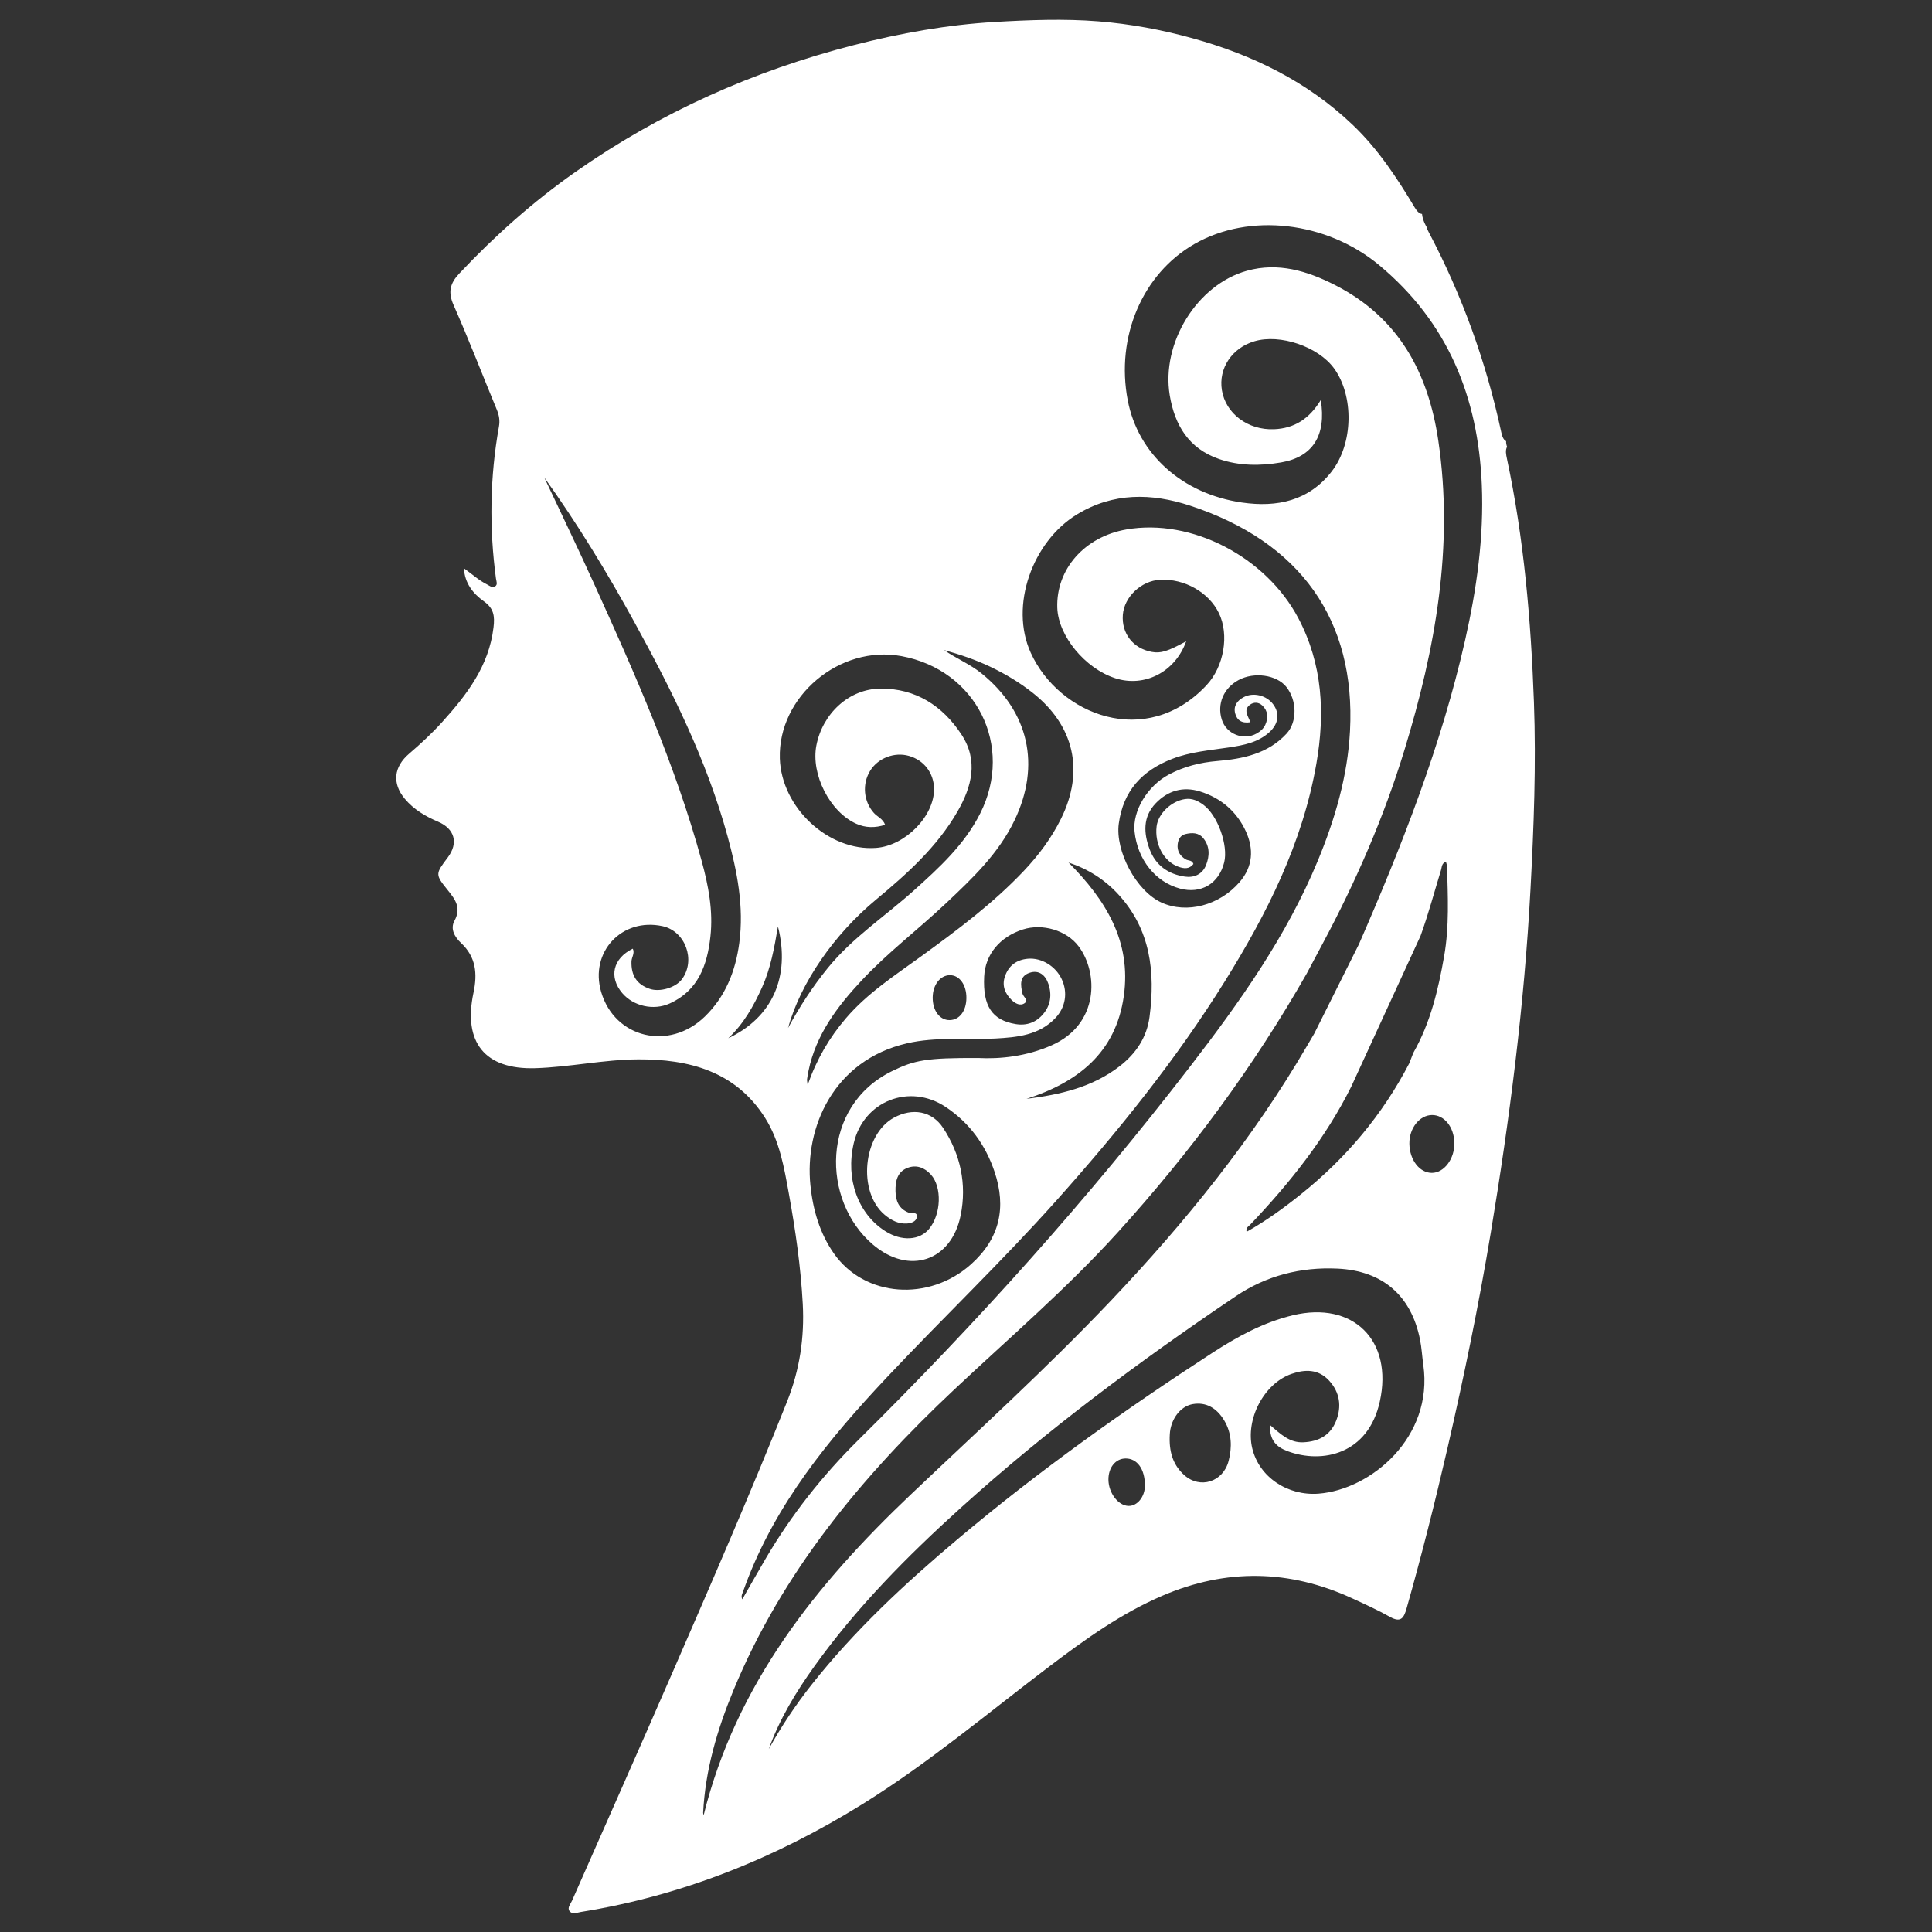 <?xml version="1.0"?>
<svg xmlns="http://www.w3.org/2000/svg" xmlns:xlink="http://www.w3.org/1999/xlink" version="1.1" id="Capa_1" x="0px" y="0px" viewBox="0 0 215.765 215.765" style="enable-background:new 0 0 215.765 215.765;" xml:space="preserve" width="512px" height="512px" class=""><rect x="0" y="0" width="215.765" height="215.765" fill="#333333" stroke="none"/><g transform="matrix(-0.98 0 0 0.98 213.555 2.21)"><g id="XMLID_40_">
	<path id="XMLID_216_" d="M171.288,83.634c-1.314-1.125-2.594-2.31-3.752-3.592   c-2.815-3.116-5.342-6.388-5.864-10.8c-0.155-1.308-0.035-2.167,1.111-2.981c1.231-0.874,2.178-2.081,2.26-3.756   c-0.894,0.634-1.677,1.364-2.634,1.843c-0.283,0.142-0.579,0.43-0.903,0.231c-0.346-0.213-0.157-0.581-0.114-0.897   c0.775-5.791,0.693-11.567-0.339-17.322c-0.121-0.676-0.025-1.279,0.236-1.909c1.648-3.982,3.194-8.008,4.937-11.947   c0.659-1.49,0.395-2.477-0.66-3.598c-4.027-4.278-8.382-8.162-13.195-11.543c-9.696-6.812-20.323-11.549-31.784-14.486   c-5.276-1.352-10.623-2.315-16.051-2.631c-3.923-0.229-7.888-0.381-11.794-0.07c-3.618,0.289-7.231,0.956-10.766,1.938   C75.14,4.013,68.934,7.04,63.757,11.977c-2.876,2.743-5.042,6.031-7.063,9.413c-0.277,0.463-0.541,0.703-0.834,0.738   c-0.039,0.412-0.177,0.859-0.442,1.347c-0.02,0.038-0.043,0.072-0.065,0.107c-0.042,0.174-0.12,0.36-0.229,0.566   c-3.808,7.2-6.551,14.792-8.27,22.753c-0.103,0.477-0.212,0.924-0.574,1.119c0.007,0.219-0.03,0.439-0.111,0.64   c0.218,0.394,0.12,0.869,0.015,1.364c-1.949,9.143-2.736,18.425-3.077,27.739c-0.261,7.112,0.014,14.223,0.394,21.337   c0.702,13.158,2.375,26.192,4.535,39.174c1.368,8.223,3.051,16.386,4.925,24.51c1.41,6.115,2.941,12.198,4.654,18.237   c0.315,1.109,0.651,1.682,1.901,0.979c1.385-0.78,2.841-1.439,4.287-2.105c7.161-3.299,14.367-3.424,21.629-0.312   c4.696,2.012,8.802,4.962,12.838,8.019c7.055,5.343,13.829,11.063,21.372,15.747c9.901,6.149,20.512,10.424,32.053,12.278   c0.438,0.07,0.996,0.33,1.318-0.1c0.282-0.376-0.117-0.795-0.281-1.167c-3.828-8.702-7.7-17.385-11.49-26.104   c-4.443-10.222-8.899-20.439-13.026-30.796c-1.434-3.6-1.992-7.29-1.784-11.134c0.228-4.215,0.828-8.381,1.579-12.528   c0.542-2.994,1.049-6.02,2.705-8.648c3.365-5.337,8.709-6.715,14.477-6.682c3.909,0.022,7.808,0.886,11.723,1.006   c5.762,0.177,8.238-2.963,7.039-8.596c-0.46-2.163-0.297-4.069,1.422-5.676c0.702-0.656,1.259-1.584,0.746-2.525   c-0.795-1.459-0.116-2.401,0.749-3.473c1.473-1.825,1.426-1.863,0.013-3.744c-1.237-1.647-0.792-3.265,1.109-4.074   c1.436-0.611,2.767-1.39,3.784-2.605C173.266,87,173.031,85.127,171.288,83.634z M105.053,73.732   c1.69-0.807,3.459-1.402,5.275-1.908c-1.379,0.964-2.959,1.598-4.277,2.667c-5.387,4.368-6.758,10.458-3.756,16.726   c1.823,3.807,4.814,6.635,7.815,9.465c3.167,2.986,6.651,5.627,9.631,8.814c2.777,2.97,5.187,6.168,6.036,10.275   c0.066,0.32,0.123,0.642,0.165,0.965c0.016,0.119-0.021,0.245-0.065,0.649c-1.044-2.965-2.481-5.395-4.355-7.59   c-2.469-2.89-5.629-4.919-8.651-7.116c-4.095-2.977-8.143-6-11.638-9.695c-1.685-1.781-3.136-3.726-4.225-5.924   c-2.703-5.451-1.511-10.65,3.265-14.398C101.755,75.5,103.357,74.541,105.053,73.732z M113.432,136.451   c0.071,0.492,0.626,0.685,1.102,0.721c0.994,0.074,1.821-0.373,2.555-0.986c3.12-2.606,2.495-9.145-1.05-11.074   c-2.109-1.147-4.318-0.767-5.595,1.158c-2.001,3.018-2.714,6.436-2.013,9.941c1.056,5.281,5.895,6.867,10.006,3.364   c5.898-5.026,5.95-15.768-2.154-19.754c-2.604-1.28-3.961-1.529-9.828-1.508c-2.539,0.133-5.523-0.184-8.388-1.449   c-5.405-2.387-5.345-8.253-3.069-11.279c1.382-1.838,4.135-2.627,6.341-1.921c2.647,0.847,4.3,2.857,4.421,5.375   c0.16,3.346-0.892,4.957-3.579,5.407c-1.24,0.208-2.322-0.167-3.142-1.137c-0.86-1.017-1.01-2.216-0.601-3.435   c0.331-0.984,1.06-1.642,2.159-1.268c1.178,0.401,1.01,1.404,0.8,2.361c-0.082,0.375-0.73,0.733-0.268,1.082   c0.512,0.387,1.106,0.044,1.513-0.356c0.746-0.733,1.115-1.621,0.752-2.678c-0.426-1.239-1.33-1.898-2.614-2.013   c-1.555-0.139-3.159,0.845-3.854,2.321c-0.708,1.502-0.456,3.196,0.71,4.43c1.868,1.977,4.371,2.202,6.857,2.34   c3.355,0.187,6.721-0.228,10.07,0.55c8.357,1.94,11.685,9.585,10.995,16.199c-0.292,2.797-1.06,5.445-2.676,7.751   c-3.503,5-10.828,5.509-15.613,1.24c-3.309-2.953-4.058-6.503-2.689-10.565c1.028-3.051,2.851-5.568,5.569-7.376   c4.123-2.742,9.35-0.676,10.474,4.139c0.951,4.072-0.485,8.056-3.614,10.027c-1.852,1.167-3.899,1.051-4.986-0.282   c-1.366-1.675-1.471-4.749-0.201-6.166c0.722-0.805,1.65-1.162,2.661-0.779c1.184,0.448,1.404,1.521,1.38,2.668   c-0.024,1.118-0.388,2.007-1.516,2.442C114.013,136.068,113.336,135.78,113.432,136.451z M83.633,96.515   c1.656-0.599,2.721-2.567,2.475-4.602c-0.175-1.448-1.673-2.873-3.232-3.106c-0.81-0.121-1.467,0.193-2.087,0.644   c-1.63,1.185-2.87,4.616-2.382,6.573c0.602,2.416,2.629,3.622,5.021,2.987c2.814-0.747,4.855-3.3,5.194-6.5   c0.249-2.349-1.473-5.213-3.923-6.507c-1.721-0.909-3.548-1.371-5.501-1.533c-2.925-0.244-5.779-0.828-7.901-3.125   c-1.239-1.341-1.187-3.814,0.037-5.334c1.1-1.365,3.661-1.728,5.435-0.769c1.704,0.921,2.468,2.718,1.913,4.499   c-0.515,1.655-2.475,2.437-3.981,1.587c-0.416-0.235-0.776-0.544-0.975-0.982c-0.361-0.794-0.327-1.57,0.329-2.196   c0.415-0.396,0.974-0.431,1.424-0.087c0.775,0.593,0.211,1.256-0.059,1.985c1.008,0.16,1.54-0.249,1.736-1.008   c0.217-0.843-0.225-1.444-0.952-1.839c-1.105-0.6-2.63-0.224-3.393,0.823c-0.739,1.014-0.614,2.181,0.424,3.139   c1.304,1.204,2.984,1.509,4.655,1.761c2.172,0.327,4.367,0.494,6.449,1.303c3.421,1.329,5.57,3.625,6.081,7.38   c0.423,3.106-1.982,7.685-4.876,8.995c-2.889,1.309-6.601,0.315-8.89-2.332c-1.54-1.781-1.626-3.793-0.72-5.777   c1.032-2.26,2.845-3.825,5.255-4.563c1.921-0.588,3.64-0.08,5.012,1.346c1.487,1.545,1.396,3.4,0.703,5.253   c-0.686,1.835-2.128,2.836-4.01,3.112c-1.034,0.152-1.996-0.247-2.415-1.299c-0.413-1.036-0.454-2.12,0.295-3.06   c0.54-0.677,1.309-0.668,2.064-0.484c0.577,0.141,0.813,0.641,0.87,1.164c0.084,0.769-0.276,1.35-0.954,1.731   c-0.269,0.151-0.679,0.042-0.842,0.509C82.385,96.809,82.98,96.751,83.633,96.515z M90.455,99.684   c1.556-1.697,3.46-2.909,5.69-3.648c-4.209,4.232-7.183,8.961-6.3,15.215c0.917,6.492,5.259,9.827,11.09,11.719   c-3.837-0.482-7.508-1.316-10.623-3.727c-1.86-1.44-3.095-3.299-3.399-5.626C86.246,108.521,86.79,103.681,90.455,99.684z    M107.784,111.49c-0.018-1.527,0.804-2.647,1.918-2.616c1.08,0.03,1.905,1.112,1.923,2.52c0.019,1.523-0.807,2.625-1.949,2.6   C108.568,113.969,107.801,112.954,107.784,111.49z M68.141,115.528l-5.086-10.171c-4.917-11.261-9.397-22.675-12.114-34.7   c-1.314-5.815-2.142-11.698-1.892-17.684c0.417-9.968,3.871-18.513,11.71-25.024c5.986-4.972,14.764-5.998,21.04-2.398   c5.922,3.397,8.983,10.572,7.6,17.809c-1.172,6.132-6.216,10.672-13.024,11.654c-3.99,0.576-7.602-0.183-10.208-3.526   c-2.497-3.204-2.555-8.645-0.277-11.769c1.804-2.475,6.139-3.949,9.069-3.083c2.554,0.754,4.105,3.074,3.713,5.554   c-0.425,2.689-2.981,4.594-5.947,4.47c-2.279-0.095-3.993-1.142-5.328-3.33c-0.65,4.056,0.919,6.494,4.524,7.113   c2.357,0.405,4.777,0.409,7.087-0.394c3.433-1.193,5.037-3.839,5.606-7.271c0.982-5.923-3.101-12.597-8.804-14.179   c-3.546-0.984-6.847,0.006-10.019,1.621c-7.261,3.698-10.637,9.97-11.784,17.727c-1.789,12.098,0.342,23.772,3.862,35.286   c2.336,7.64,5.514,14.932,9.276,21.971l1.84,3.455c6.071,10.667,13.327,20.46,21.571,29.548   c5.801,6.395,12.345,11.998,18.619,17.895c10.485,9.856,19.59,20.784,25.157,34.268c1.847,4.474,3.211,9.087,3.454,13.967   c0.004,0.073-0.033,0.148-0.06,0.258c-3.693-14.902-12.798-26.279-23.603-36.533c-7.674-7.283-15.506-14.407-22.795-22.081   c-8.469-8.918-16.174-18.441-22.395-29.104 M56.85,117.722c-1.953-3.422-2.84-7.196-3.511-11.018   c-0.594-3.384-0.426-6.814-0.326-10.232c0.005-0.169,0.076-0.335,0.123-0.531c0.501,0.196,0.456,0.613,0.557,0.945   c0.77,2.505,1.441,5.045,2.334,7.505l7.888,17.163c2.922,5.874,7.02,11.025,11.56,15.787c0.173,0.182,0.482,0.308,0.379,0.782   c-2.232-1.256-4.254-2.726-6.213-4.297c-5.14-4.121-9.291-9.057-12.329-14.912 M52.177,127.955c0.049-1.79,1.146-3.147,2.54-3.143   c1.423,0.005,2.612,1.509,2.585,3.271c-0.028,1.843-1.157,3.313-2.551,3.322C53.34,131.414,52.127,129.788,52.177,127.955z    M82.953,165.848c-1.79,1.606-4.432,0.79-5.052-1.62c-0.398-1.548-0.375-3.137,0.498-4.601c0.871-1.462,2.107-2.126,3.585-1.872   c1.218,0.21,2.243,1.337,2.548,2.846c0.082,0.408,0.078,0.833,0.087,0.945C84.661,163.433,84.123,164.798,82.953,165.848z    M89.335,169.358c-1.028,0.039-1.902-1.045-1.895-2.35c0.01-1.85,0.872-3.054,2.188-3.056c1.154-0.002,1.991,1.034,1.969,2.436   C91.574,167.889,90.488,169.315,89.335,169.358z M125.429,189.737c-4.904-6.205-10.661-11.555-16.687-16.628   c-9.187-7.732-18.953-14.68-29.016-21.213c-2.832-1.839-5.795-3.457-9.123-4.26c-6.907-1.665-11.466,2.874-9.933,9.825   c1.322,5.997,6.53,7.141,10.521,5.656c1.184-0.441,2.088-1.199,1.977-2.968c-1.264,1.099-2.252,2.019-3.767,1.958   c-1.77-0.072-3.103-0.799-3.753-2.448c-0.647-1.641-0.429-3.235,0.8-4.579c1.218-1.333,2.756-1.302,4.286-0.767   c3.154,1.102,5.266,5.177,4.474,8.482c-0.79,3.296-4.052,5.435-7.559,5.165c-5.973-0.459-13.107-6.435-11.936-14.669   c0.138-0.971,0.188-1.959,0.381-2.918c1.006-5,4.27-7.812,9.378-8.058c4.196-0.202,8.128,0.799,11.6,3.139   c10.963,7.386,21.557,15.267,31.375,24.142c6.089,5.504,11.848,11.327,16.651,18.025c2.107,2.938,3.975,6.012,5.209,9.448   C128.88,194.489,127.255,192.047,125.429,189.737z M132.95,178.335c0.13,0.351,0.26,0.702,0.387,1.054   c0.061,0.169,0.114,0.341-0.014,0.612c-0.884-1.541-1.755-3.09-2.654-4.623c-2.932-4.995-6.478-9.485-10.609-13.569   c-13.504-13.349-26.164-27.462-37.757-42.509c-5.638-7.318-10.992-14.837-14.559-23.451c-1.965-4.745-3.403-9.653-3.675-14.789   c-0.668-12.629,5.648-21.573,18.245-25.698c4.369-1.43,8.737-1.514,12.873,1.007c5.053,3.079,7.712,10.389,5.263,15.767   c-3.225,7.083-13.141,11.032-20.015,3.711c-2.026-2.157-2.616-5.779-1.424-8.237c1.149-2.369,3.934-3.944,6.712-3.794   c2.138,0.115,4.082,1.951,4.234,3.999c0.157,2.126-1.175,3.832-3.296,4.219c-1.02,0.186-1.806-0.049-3.924-1.213   c1.258,3.526,4.764,5.287,8.083,4.214c3.438-1.111,6.492-4.818,6.606-8.017c0.156-4.41-3.109-8.112-7.886-8.939   c-7.402-1.282-15.896,3.111-19.593,10.132c-2.767,5.256-3.042,10.829-2.05,16.543c1.576,9.076,5.639,17.123,10.446,24.838   c5.565,8.933,12.152,17.083,19.152,24.926c6.211,6.959,12.956,13.399,19.344,20.182C123.449,161.72,129.528,169.128,132.95,178.335   z M123.571,108.047c-2.81-3.45-6.528-5.883-9.796-8.819c-2.897-2.603-5.768-5.225-7.56-8.777   c-3.888-7.706,0.44-16.356,8.973-17.936c7.048-1.305,14.075,4.609,13.856,11.661c-0.174,5.607-5.549,10.601-10.975,10.196   c-3.329-0.248-6.652-3.651-6.598-6.757c0.031-1.787,1.148-3.241,2.864-3.729c1.649-0.469,3.523,0.248,4.412,1.69   c0.946,1.533,0.752,3.503-0.422,4.815c-0.392,0.438-1.02,0.649-1.281,1.35c1.146,0.369,2.233,0.352,3.28-0.116   c3.02-1.348,5.193-5.63,4.558-8.922c-0.693-3.6-3.685-6.456-7.31-6.485c-3.987-0.032-7.082,1.952-9.237,5.25   c-1.941,2.972-1.159,5.941,0.462,8.755c2.331,4.047,5.76,7.116,9.295,10.053c4.732,3.931,8.564,9.389,10.021,14.626   C126.8,112.482,125.311,110.183,123.571,108.047z M129.259,103.329c0.419,2.459,0.839,4.777,1.815,6.94   c0.964,2.138,2.105,4.16,3.845,5.79C129.9,113.698,127.816,109.041,129.259,103.329z M150.243,64.202   c-4.683,10.325-9.29,20.684-12.292,31.662c-0.77,2.814-1.32,5.675-0.997,8.604c0.357,3.244,1.376,6.16,4.653,7.637   c1.842,0.83,4.129,0.294,5.391-1.184c1.556-1.823,1.074-3.959-1.196-5.065c-0.257,0.521,0.137,0.976,0.15,1.455   c0.044,1.59-0.594,2.607-2.071,3.119c-1.166,0.405-2.966-0.131-3.682-1.097c-1.601-2.158-0.393-5.472,2.202-6.041   c4.637-1.015,8.339,2.946,7.004,7.495c-1.543,5.258-7.74,6.76-11.814,2.805c-2.338-2.27-3.493-5.16-3.923-8.364   c-0.56-4.176,0.244-8.205,1.336-12.192c2.369-8.648,6.339-16.608,10.63-24.421c3.112-5.666,6.47-11.183,10.262-16.472   C154.008,56.161,152.076,60.16,150.243,64.202z" data-original="#020400" class="active-path" data-old_color="#fffFFF" fill="#FFFFFF"/>
</g></g> </svg>
